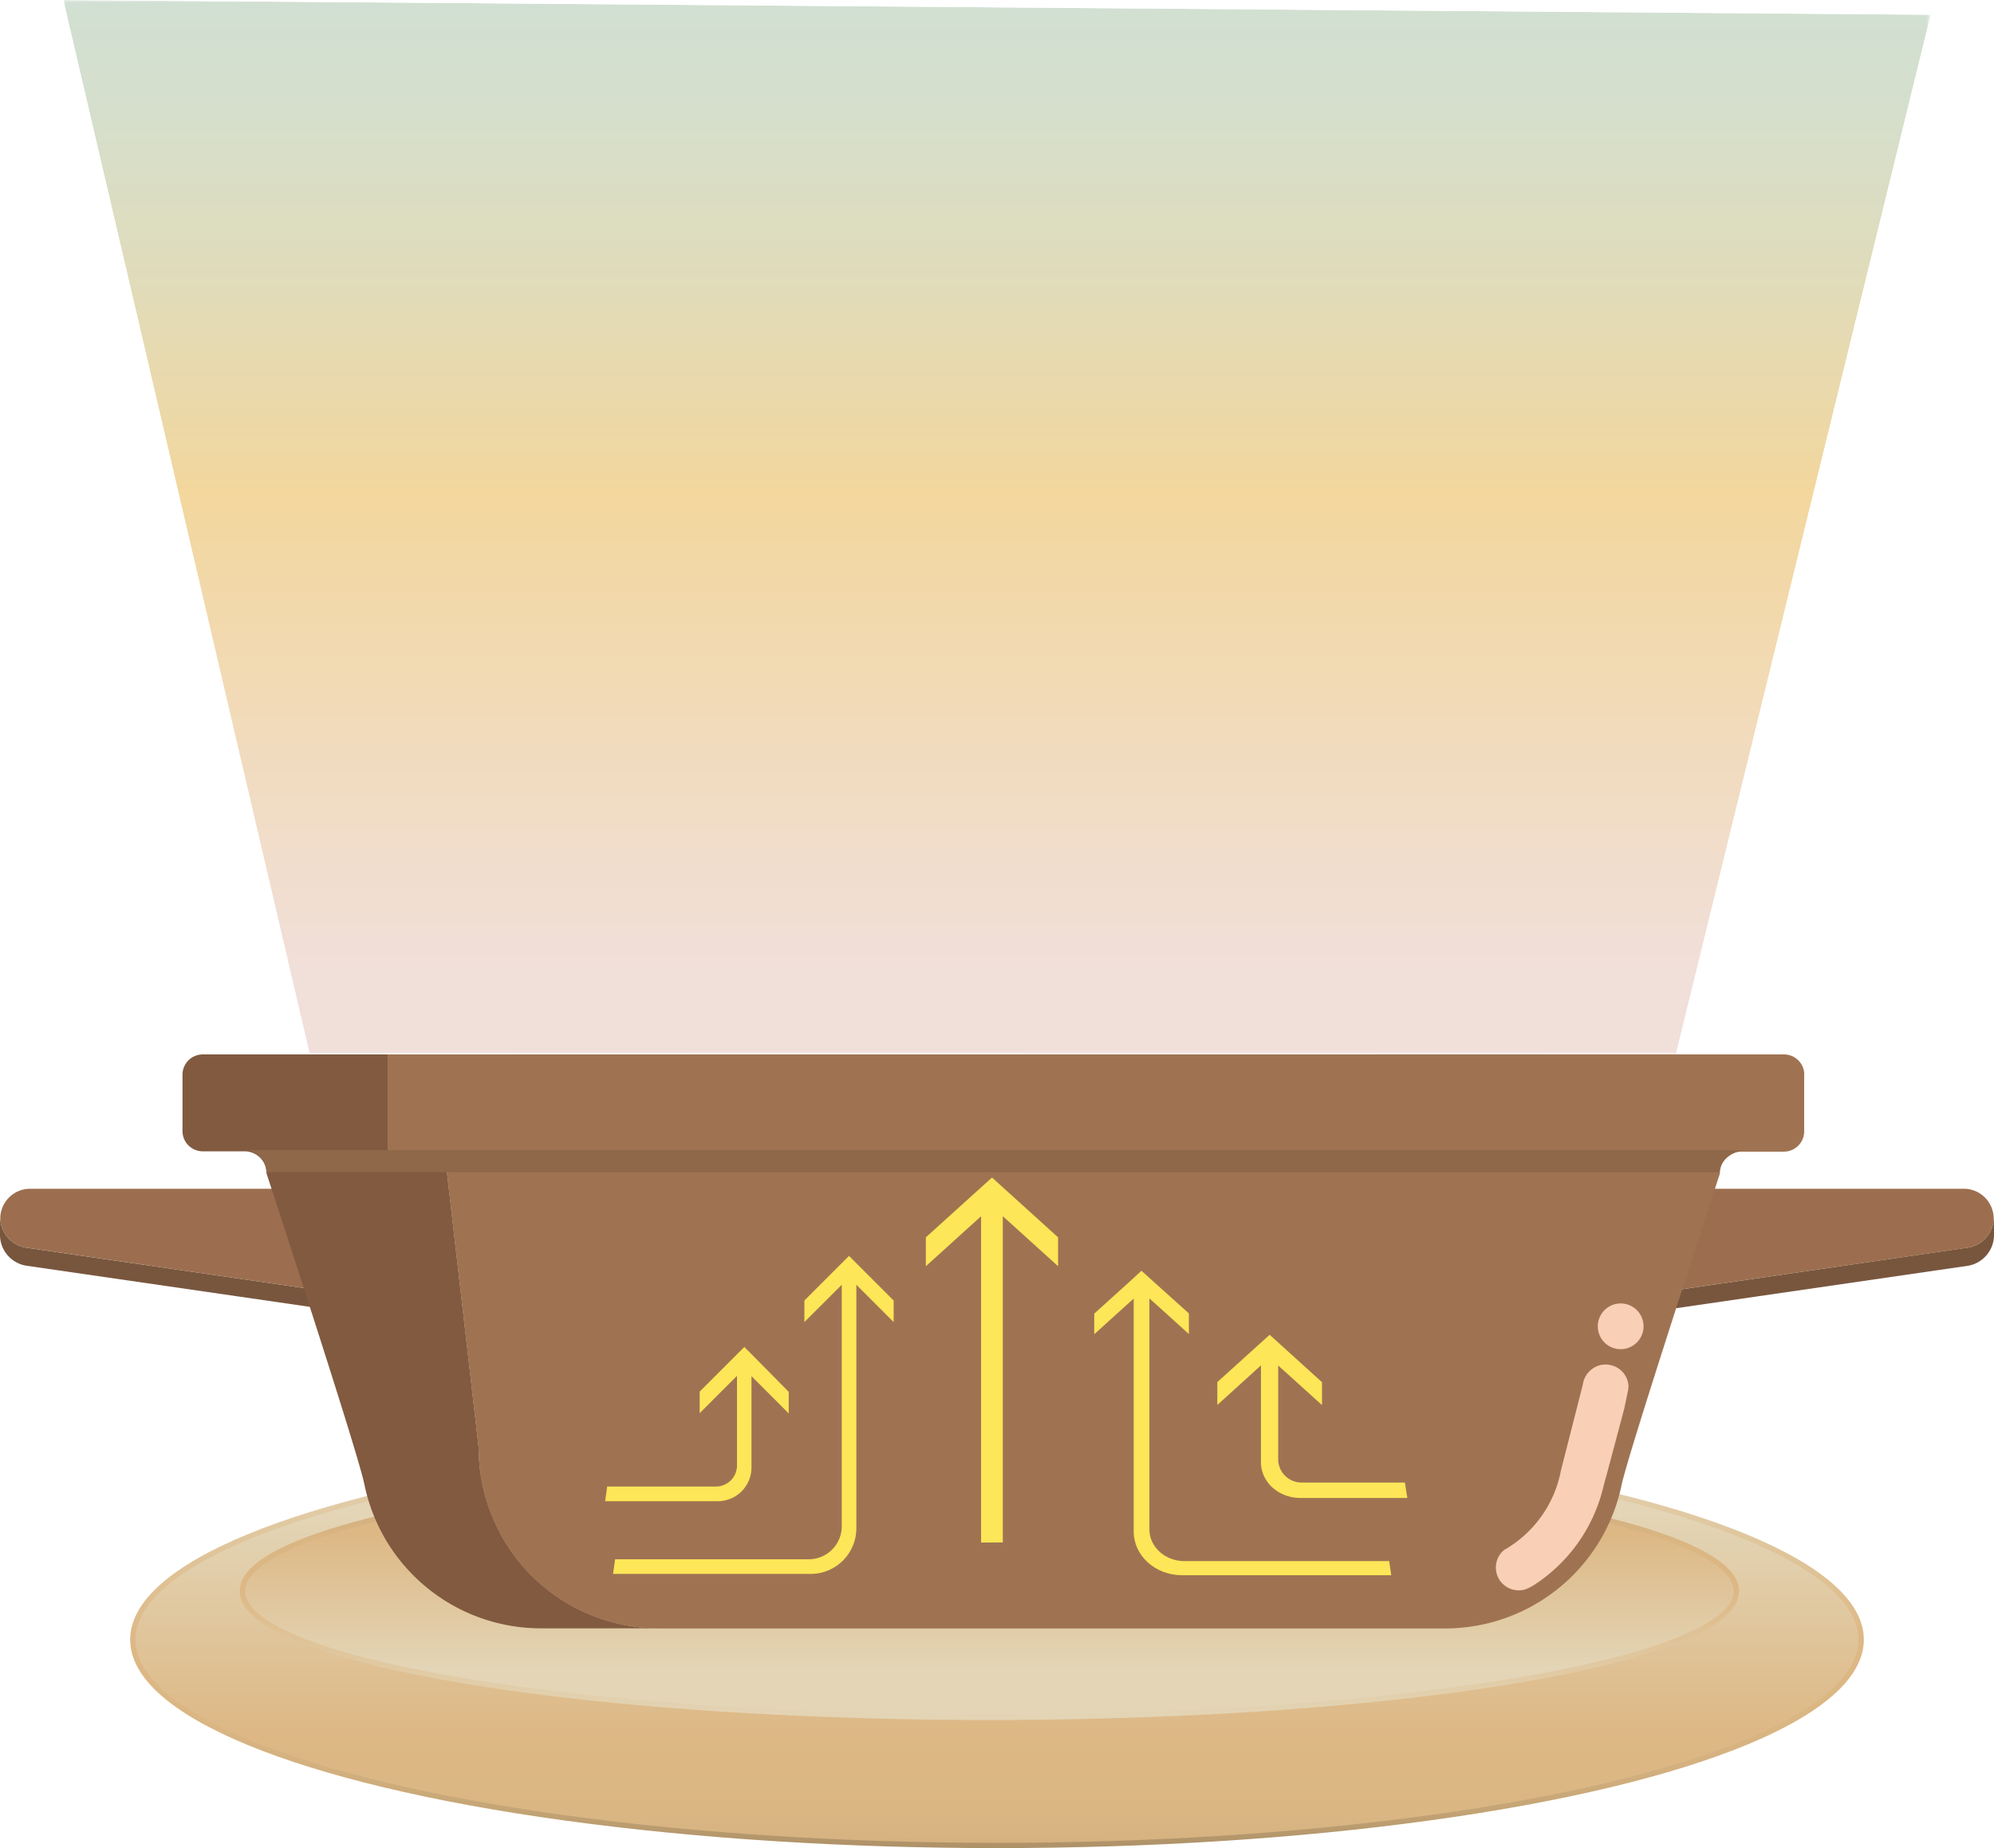<svg xmlns="http://www.w3.org/2000/svg" xmlns:xlink="http://www.w3.org/1999/xlink" viewBox="0 0 378.38 350.71"><defs><style>.cls-1{fill:url(#未命名的渐变_14);}.cls-2{fill:none;}.cls-3{clip-path:url(#clip-path);}.cls-4{mask:url(#mask);}.cls-5{opacity:0.7;fill:url(#未命名的渐变_2);}.cls-6,.cls-7{stroke-miterlimit:10;}.cls-6{fill:url(#未命名的渐变_25);stroke:url(#未命名的渐变_25-2);}.cls-7{fill:url(#未命名的渐变_25-3);stroke:url(#未命名的渐变_25-4);}.cls-8{fill:#78563e;}.cls-9{fill:#9c6e4f;}.cls-10{fill:#815a40;}.cls-11{fill:#9f7352;}.cls-12{clip-path:url(#clip-path-2);}.cls-13{fill:#8f6849;}.cls-14{fill:#f9d0b6;}.cls-15{fill:#fde657;}</style><linearGradient id="未命名的渐变_14" x1="-251.36" y1="166.08" x2="-245.39" y2="166.08" gradientTransform="matrix(0, -33.5, -33.5, 0, 5753.51, -8221.63)" gradientUnits="userSpaceOnUse"><stop offset="0" stop-color="#fff"/><stop offset="0.07" stop-color="#fff"/><stop offset="0.53" stop-color="#999"/><stop offset="0.6" stop-color="#797979"/><stop offset="0.73" stop-color="#454545"/><stop offset="0.85" stop-color="#1f1f1f"/><stop offset="0.94" stop-color="#080808"/><stop offset="1"/></linearGradient><clipPath id="clip-path"><polygon class="cls-2" points="58.76 200.01 318.01 200.09 366.36 2.8 12.01 0 58.76 200.01"/></clipPath><mask id="mask" x="12.01" y="0" width="354.35" height="200.09" maskUnits="userSpaceOnUse"><rect class="cls-1" x="12.01" width="354.35" height="200.09"/></mask><linearGradient id="未命名的渐变_2" x1="-251.36" y1="166.08" x2="-245.39" y2="166.08" gradientTransform="matrix(0, -33.5, -33.5, 0, 5753.51, -8221.63)" gradientUnits="userSpaceOnUse"><stop offset="0" stop-color="#ebd2cb"/><stop offset="0.07" stop-color="#ebd2cb"/><stop offset="0.53" stop-color="#eec673"/><stop offset="0.56" stop-color="#e9c77b"/><stop offset="0.75" stop-color="#d2cea1"/><stop offset="0.9" stop-color="#c3d2b8"/><stop offset="1" stop-color="#bed3c0"/></linearGradient><linearGradient id="未命名的渐变_25" x1="189.19" y1="287.25" x2="189.19" y2="368.42" gradientUnits="userSpaceOnUse"><stop offset="0" stop-color="#e3d5b6"/><stop offset="0.51" stop-color="#ddb885"/><stop offset="0.7" stop-color="#dab683"/><stop offset="0.82" stop-color="#d2af7e"/><stop offset="0.91" stop-color="#c4a475"/><stop offset="0.99" stop-color="#b09369"/><stop offset="1" stop-color="#ad9167"/></linearGradient><linearGradient id="未命名的渐变_25-2" x1="189.19" y1="271.58" x2="189.19" y2="350.71" xlink:href="#未命名的渐变_25"/><linearGradient id="未命名的渐变_25-3" x1="187.74" y1="152.3" x2="187.74" y2="203.09" gradientTransform="matrix(1, 0, 0, -0.98, 0, 465.91)" xlink:href="#未命名的渐变_25"/><linearGradient id="未命名的渐变_25-4" x1="187.74" y1="142.31" x2="187.74" y2="192.19" gradientTransform="matrix(1, 0, 0, -0.98, 0, 465.91)" xlink:href="#未命名的渐变_25"/><clipPath id="clip-path-2"><rect class="cls-2" x="46.43" y="218.26" width="284.86" height="4.18"/></clipPath></defs><title>资源 3是</title><g id="图层_2" data-name="图层 2"><g id="锅与锅垫"><g class="cls-3"><g class="cls-4"><rect class="cls-5" x="12.01" width="354.35" height="200.09"/></g></g><ellipse class="cls-6" cx="189.19" cy="311.14" rx="163.99" ry="39.06"/><ellipse class="cls-7" cx="187.74" cy="301.93" rx="141.75" ry="23.96"/><path class="cls-8" d="M378.38,231.56v2.63a5.94,5.94,0,0,1-4.89,6l-63.62,9.25V246l63.62-9.26a5.79,5.79,0,0,0,4.83-5.6,1,1,0,0,1,.06.41"/><path class="cls-9" d="M378.32,231.14a5.81,5.81,0,0,1-4.83,5.61L309.87,246V225.58h62.89a5.67,5.67,0,0,1,5.56,5.56"/><path class="cls-8" d="M0,231.55v2.62a5.94,5.94,0,0,0,4.89,6L68.5,249.4V246L4.89,236.75a5.82,5.82,0,0,1-4.84-5.61,1.13,1.13,0,0,0,0,.41"/><path class="cls-9" d="M.05,231.13a5.82,5.82,0,0,0,4.84,5.62L68.5,246V225.58H5.62a5.67,5.67,0,0,0-5.57,5.55"/><path class="cls-10" d="M125,309H102.7a34.22,34.22,0,0,1-33.56-27.34c-1.19-6-18.57-59-18.57-59a4.14,4.14,0,0,0-4.12-4.18h-8a3.85,3.85,0,0,1-3.82-3.82V203.91a3.85,3.85,0,0,1,3.82-3.82H73.56v18.45h7.17a4.14,4.14,0,0,1,4.12,4.18l6,52.08A34.21,34.21,0,0,0,125,309"/><path class="cls-11" d="M342.36,203.91v10.81a3.85,3.85,0,0,1-3.82,3.82h-8a4.16,4.16,0,0,0-4.18,4.18s-17.38,53-18.63,59a34.22,34.22,0,0,1-33.5,27.3H125A34.21,34.21,0,0,1,90.82,274.8l-6-52.08a4.14,4.14,0,0,0-4.12-4.18H73.56V200.09h265a3.85,3.85,0,0,1,3.82,3.82"/><g class="cls-12"><path class="cls-13" d="M331.29,218.26c-2.28,0-5,1.86-5,4.18H50.55a4.15,4.15,0,0,0-4.12-4.18Z"/></g><path class="cls-14" d="M305.93,255.72h0a4.34,4.34,0,1,1,5.64-2.43,4.35,4.35,0,0,1-5.64,2.43"/><path class="cls-14" d="M309,263.23a4.43,4.43,0,0,1-.13.95l-.65,3.1s-3.77,14.26-3.88,14.5A30.67,30.67,0,0,1,291,300.84c-.24.11-.48.3-.77.41a4,4,0,0,1-2,.54,4.33,4.33,0,0,1-2.75-7.71,3.94,3.94,0,0,0,.71-.41,22.07,22.07,0,0,0,10-14.58l4.12-16.16.12-.6a4.4,4.4,0,0,1,1.73-2.57,4.18,4.18,0,0,1,3.47-.71,4.31,4.31,0,0,1,3.4,4.18"/><path class="cls-15" d="M264,298.92H224.3c-5.07,0-9.17-3.71-9.17-8.29V246.42l-7.49,6.77v-3.91l6.79-6.14,2.17-2,9,8.1v3.91l-7.49-6.77v43.86c0,3.31,3,6,6.61,6h38.89Z"/><polyline class="cls-15" points="186.17 292.72 186.17 230.8 175.69 240.28 175.69 234.8 185.2 226.2 188.24 223.45 200.78 234.8 200.78 240.28 190.29 230.79 190.29 292.7"/><path class="cls-15" d="M267.05,284.26H246.77c-4.13,0-7.49-3-7.49-6.77V259.1L231,266.61v-4.34l7.53-6.81,2.4-2.17,9.93,9v4.34l-8.31-7.51v18a4.45,4.45,0,0,0,4.66,4.21h19.38Z"/><path class="cls-15" d="M169.58,246.79v4.09l-7.08-7.08V290a8.67,8.67,0,0,1-8.67,8.67h-37.5l.39-2.78h36.75a6.26,6.26,0,0,0,6.26-6.26V243.8l-7.09,7.08v-4.09l8.47-8.47,2,2Z"/><path class="cls-15" d="M149.67,264.13v4.09l-7.07-7.08v17.34a6.39,6.39,0,0,1-6.39,6.39H114.83l.39-2.78h20.63a4,4,0,0,0,4-4v-17l-7.08,7.08v-4.09l8.47-8.47,2,2Z"/></g></g></svg>